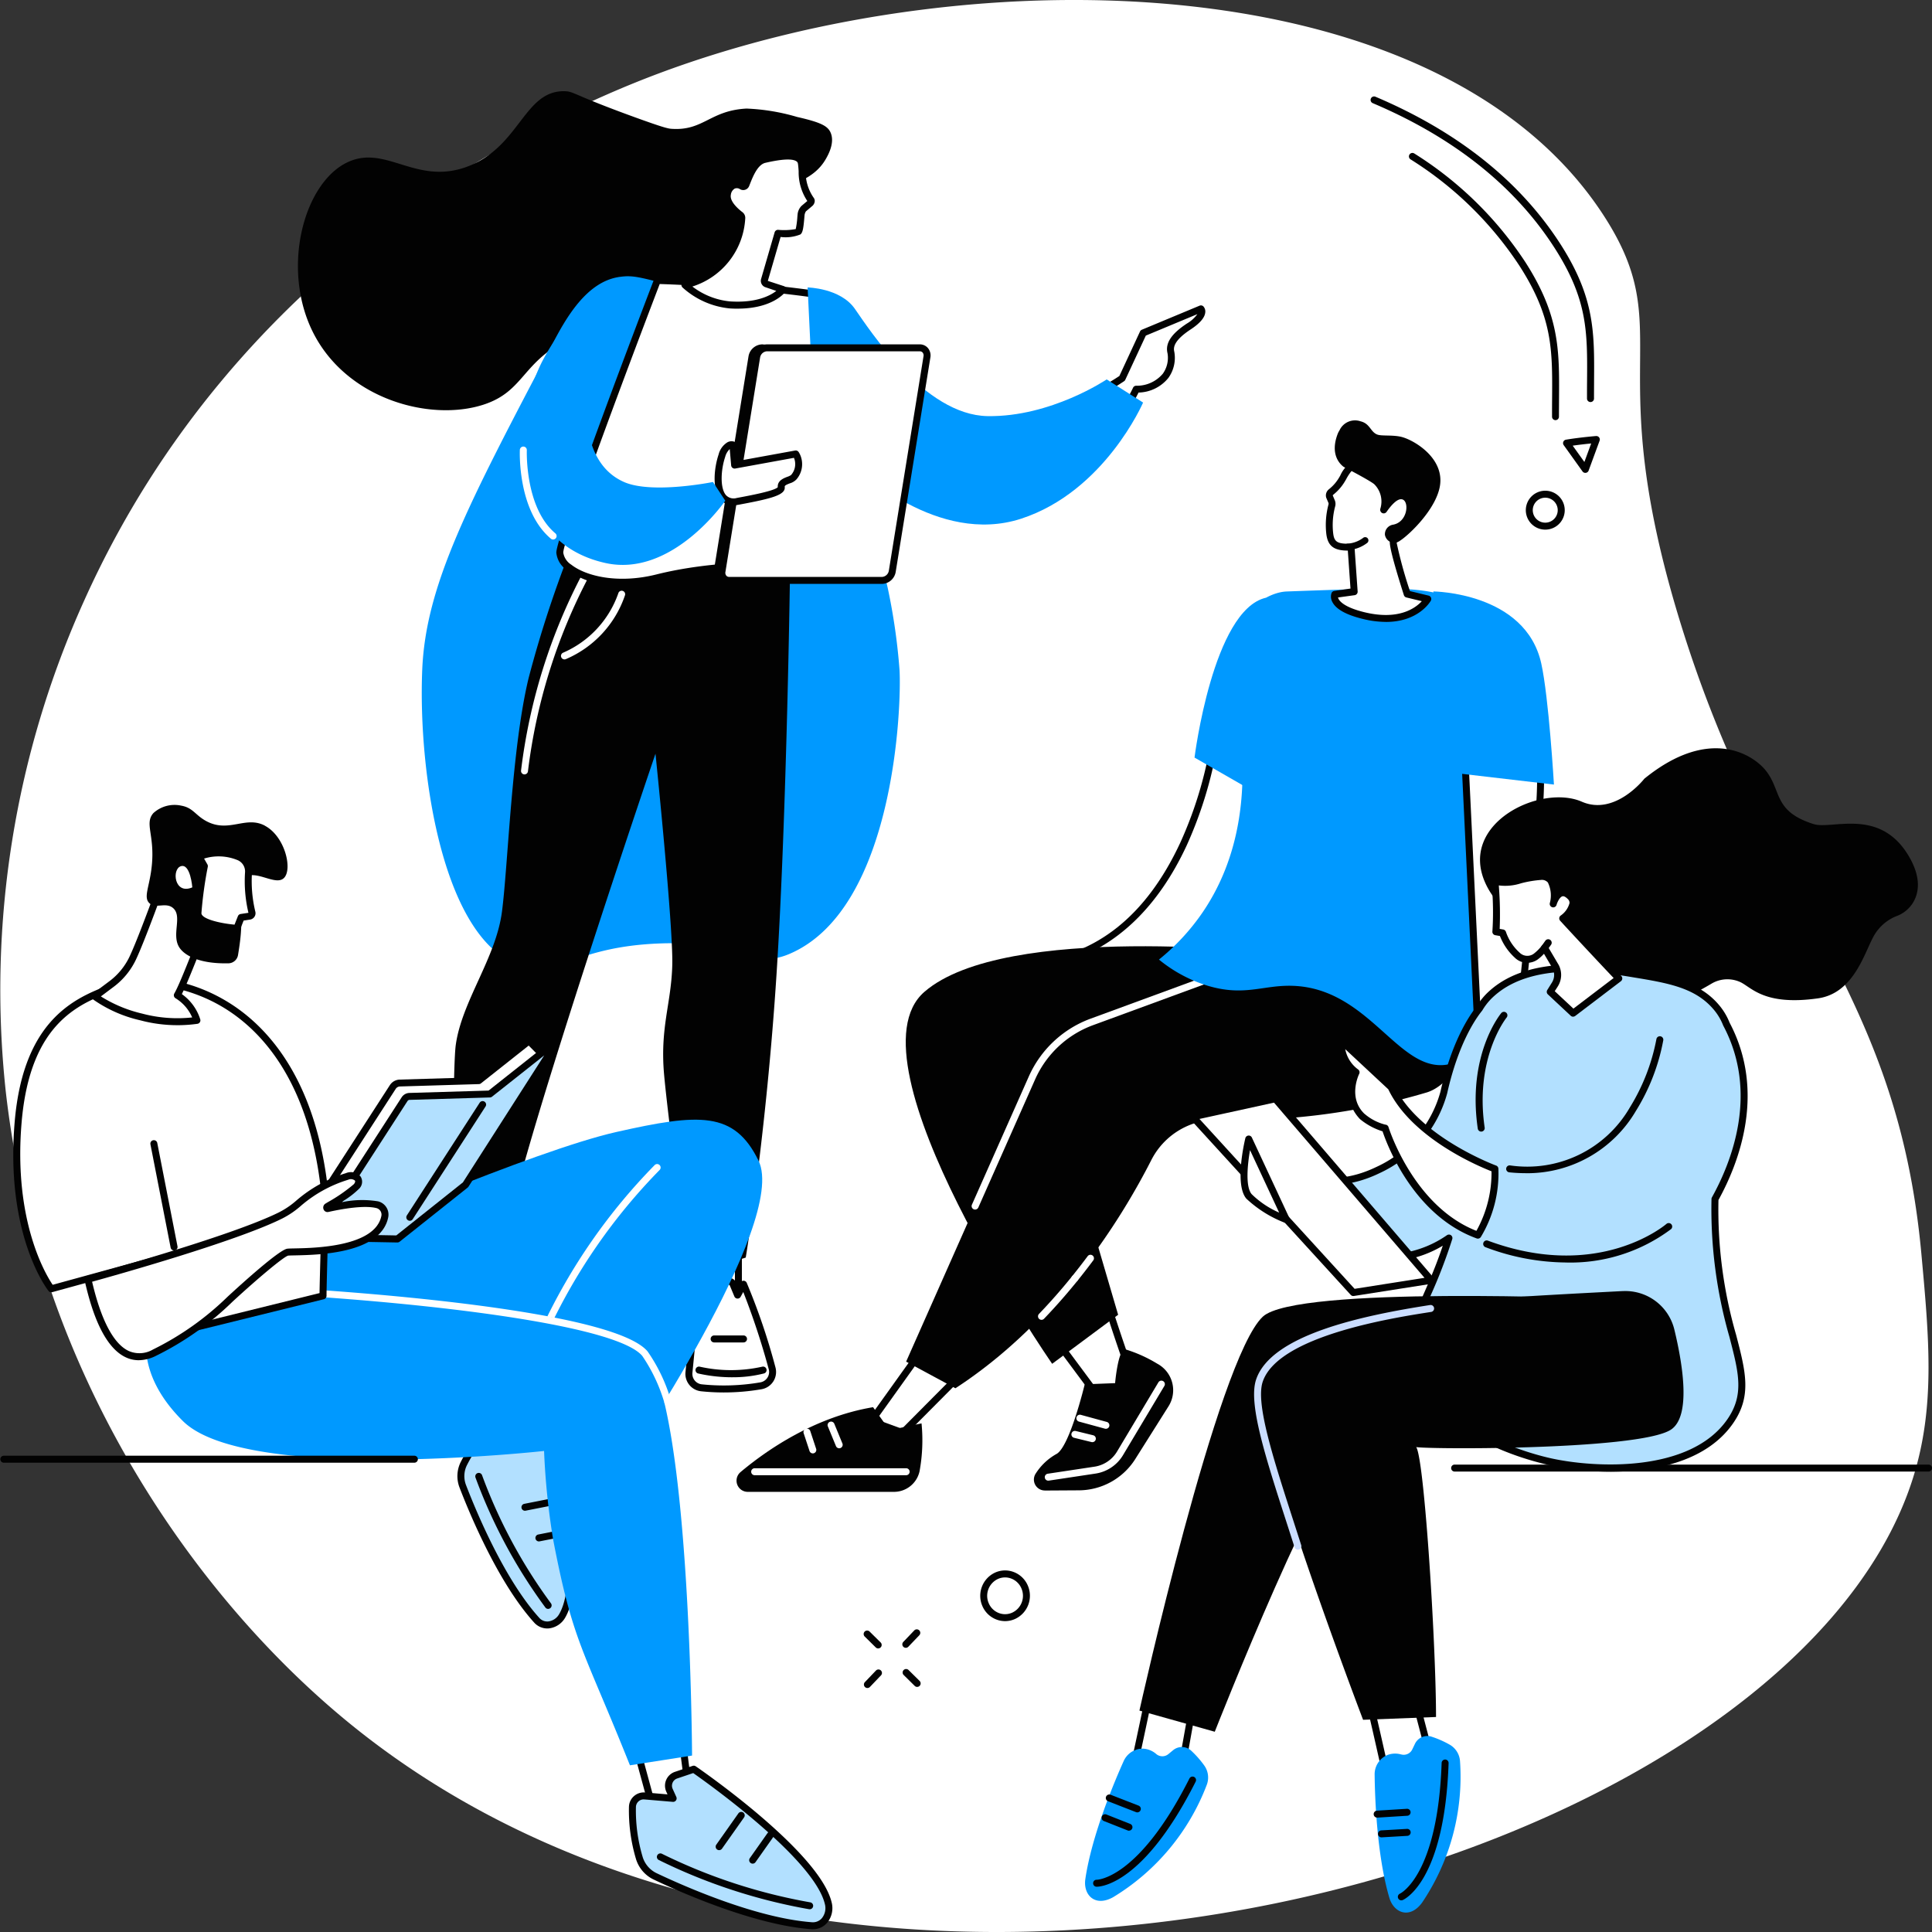 <svg id="그룹_126" data-name="그룹 126" xmlns="http://www.w3.org/2000/svg" xmlns:xlink="http://www.w3.org/1999/xlink" width="207" height="207" viewBox="0 0 207 207">
  <rect x="0" y="0" width="207" height="207" fill="#333333" stroke="none"/>
  <defs>
    <clipPath id="clip-path">
      <rect id="사각형_57" data-name="사각형 57" width="207" height="207" fill="none"/>
    </clipPath>
  </defs>
  <g id="그룹_125" data-name="그룹 125" clip-path="url(#clip-path)">
    <path id="패스_60" data-name="패스 60" d="M9.041,64.3a101.3,101.3,0,0,0-8.43,52.58c3.413,30.334,20.311,54.249,36.747,67.687,54.542,44.593,154.387,15.785,167.609-26.221,2.4-7.621,1.724-14.971.894-24.015-2.639-28.765-16.542-37.315-25.893-67.857-8.509-27.8-.12-30.923-8.077-43.28C154.632-3.612,104.808-4.963,70.526,7.888,57.357,12.825,25.4,27.966,9.041,64.3" transform="translate(0 0)" fill="#fff"/>
    <path id="패스_61" data-name="패스 61" d="M176.252,41.03a22.212,22.212,0,0,1,5.449.9c2.55.579,3.256.968,3.57,1.637.514,1.1-.254,2.445-.484,2.849-1.3,2.291-3.691,2.591-5.265,3.637-5.091,3.386-2.5,9.135-6.717,12.731-4.021,3.425-7.778-.6-15.008,2.668-5.692,2.571-5.162,5.878-9.8,7.335-5.669,1.78-14.552-.612-18.154-7.76-3.425-6.8-1.058-15.87,3.57-18.187,4.2-2.105,7.452,2.546,13.071.364,5.539-2.152,5.967-8.109,10.289-8.034,1.034.018.817.355,7.623,2.82,3.152,1.142,3.531,1.19,3.873,1.212,3.391.226,4.1-1.957,7.985-2.17" transform="translate(-96.296 -29.399)" fill="#020202"/>
    <path id="패스_62" data-name="패스 62" d="M228.446,135.607c2.422,14.857,2.7,15.076,3.03,16.632a65.587,65.587,0,0,1,1.227,8.59c.231,3.657-.455,25.621-11.787,30.457-4.092,1.747-5.278-1.464-13.992-1.115-8.93.357-10.74,3.54-14.636,2.425-8.432-2.413-11.186-20.538-10.722-31.738.378-9.122,4.91-17.735,13.972-34.961,1.38-2.624,3.59-6.63,7.149-7.141,1.632-.234,2.284.017,8.835,1.819,7.126,1.96,8.935-.125,11.994,1.806,3.16,2,3.718,5.791,4.929,13.227" transform="translate(-136.328 -89.083)" fill="#09f"/>
    <path id="패스_63" data-name="패스 63" d="M305.322,531.477v7.185l-3.451-.211-.679-6.974Z" transform="translate(-226.211 -398.928)" fill="#fff"/>
    <path id="패스_64" data-name="패스 64" d="M304.2,537.91h-.023l-3.451-.211a.374.374,0,0,1-.349-.337l-.679-6.974a.374.374,0,0,1,.371-.41h4.13a.374.374,0,0,1,.373.374v7.185a.374.374,0,0,1-.373.374m-3.11-.939,2.736.167v-6.413h-3.345Z" transform="translate(-225.084 -397.802)" fill="#020202"/>
    <path id="패스_65" data-name="패스 65" d="M297.815,561.464a23.41,23.41,0,0,0,6.384-.214,1.5,1.5,0,0,0,1.194-1.888,67.355,67.355,0,0,0-3.057-8.994l-.637,1.165-.51-1.23a.533.533,0,0,0-.407-.257l-1.323-.124a.691.691,0,0,0-.656.52l-.872,1.091-.5-1.3-.942,9.586a1.5,1.5,0,0,0,1.327,1.641" transform="translate(-222.672 -412.772)" fill="#fff"/>
    <path id="패스_66" data-name="패스 66" d="M299.087,560.84a22.906,22.906,0,0,1-2.438-.128,1.879,1.879,0,0,1-1.659-2.049l.942-9.586a.373.373,0,0,1,.72-.1l.268.691.417-.521a1.077,1.077,0,0,1,1.032-.722l1.323.124a.909.909,0,0,1,.693.437.411.411,0,0,1,.025.049l.211.51.263-.481a.367.367,0,0,1,.335-.194.374.374,0,0,1,.327.208,68.979,68.979,0,0,1,3.081,9.059,1.878,1.878,0,0,1-1.49,2.358,23.885,23.885,0,0,1-4.049.345m-2.56-10.182-.794,8.078a1.128,1.128,0,0,0,.995,1.232,22.983,22.983,0,0,0,6.281-.211,1.134,1.134,0,0,0,.766-.512,1.114,1.114,0,0,0,.132-.906,79.8,79.8,0,0,0-2.726-8.264l-.281.513a.378.378,0,0,1-.348.194.373.373,0,0,1-.325-.23l-.5-1.2a.16.16,0,0,0-.111-.061l-1.323-.124a.337.337,0,0,0-.253.213.375.375,0,0,1-.076.169l-.872,1.091a.373.373,0,0,1-.571.015" transform="translate(-221.546 -411.648)" fill="#020202"/>
    <path id="패스_67" data-name="패스 67" d="M303.294,588.239a16.5,16.5,0,0,1-3.678-.406.374.374,0,0,1,.181-.726,15.388,15.388,0,0,0,6.683,0,.374.374,0,0,1,.19.724,13.366,13.366,0,0,1-3.376.407" transform="translate(-224.815 -440.675)" fill="#020202"/>
    <path id="패스_68" data-name="패스 68" d="M309.375,574.465h-3.149a.374.374,0,0,1,0-.748h3.149a.374.374,0,0,1,0,.748" transform="translate(-229.712 -430.633)" fill="#020202"/>
    <path id="패스_69" data-name="패스 69" d="M202.986,516.235l-1.02,8.662-3.234-.113v-8.549Z" transform="translate(-149.258 -387.487)" fill="#fff"/>
    <path id="패스_70" data-name="패스 70" d="M200.839,524.144h-.013l-3.234-.112a.374.374,0,0,1-.36-.374v-8.55a.374.374,0,0,1,.373-.374h4.254a.374.374,0,0,1,.371.418l-1.02,8.662a.374.374,0,0,1-.371.33m-2.861-.848,2.53.088.93-7.9h-3.461Z" transform="translate(-148.131 -386.361)" fill="#020202"/>
    <path id="패스_71" data-name="패스 71" d="M187.278,542.3a44.116,44.116,0,0,1,.288,5.394c-.092,1.108-1.609,4.452-2.464,6.265a2.087,2.087,0,0,1-1.767,1.256c-.907.039-2.17.085-3.187.086a2.248,2.248,0,0,1-1.863-3.08,23.111,23.111,0,0,1,2.346-4.922,36.222,36.222,0,0,0,2.135-5.125H185.4l.517,2.193Z" transform="translate(-133.8 -406.956)" fill="#fff"/>
    <path id="패스_72" data-name="패스 72" d="M179.017,554.549a2.269,2.269,0,0,1-1.846-.986,2.872,2.872,0,0,1-.369-2.587,23.438,23.438,0,0,1,2.384-5,36.153,36.153,0,0,0,2.1-5.046.373.373,0,0,1,.354-.254h2.636a.374.374,0,0,1,.363.288l.318,1.349.883-1.342a.373.373,0,0,1,.683.165,43.519,43.519,0,0,1,.288,5.466c-.091,1.1-1.409,4.085-2.5,6.393a2.467,2.467,0,0,1-2.088,1.47c-.891.039-2.171.085-3.2.086Zm2.886-13.128a32.965,32.965,0,0,1-2.085,4.951,22.7,22.7,0,0,0-2.308,4.843,2.123,2.123,0,0,0,.268,1.911,1.512,1.512,0,0,0,1.239.675h0c1.019,0,2.287-.047,3.171-.085a1.725,1.725,0,0,0,1.445-1.042,29.723,29.723,0,0,0,2.429-6.136,33,33,0,0,0-.184-4.275l-.778,1.183a.373.373,0,0,1-.675-.12l-.449-1.9Z" transform="translate(-132.672 -405.83)" fill="#020202"/>
    <path id="패스_73" data-name="패스 73" d="M184.058,573.955h0l-3,0a.374.374,0,0,1,0-.748h0l3,0h0a2.407,2.407,0,0,0,2.148-1.381c1.427-2.883,1.5-2.945,1.592-3.017a.374.374,0,0,1,.516.538c-.052.079-.3.507-1.438,2.812a3.15,3.15,0,0,1-2.817,1.8m4.212-4.568h0" transform="translate(-135.701 -426.885)" fill="#020202"/>
    <path id="패스_74" data-name="패스 74" d="M189.509,574.9h-2.886a.374.374,0,0,1,0-.748h2.886a.374.374,0,0,1,0,.748" transform="translate(-139.883 -430.956)" fill="#020202"/>
    <path id="패스_75" data-name="패스 75" d="M231.161,231.523s-.344,26.437-1.453,43.647-3.3,30.37-3.3,30.37-3.764,1.355-6.234.645c0,0-2.046-15.1-2.51-20.2s.769-7.635.873-11.811-1.8-22.616-1.8-22.616-14.188,41.688-15.811,50.895c0,0-3.436.584-5.858-.742,0,0-.075-16.394.268-18.927.637-4.693,4.3-9.313,4.952-14.3s1.038-17.495,2.848-25a122.9,122.9,0,0,1,5.36-15.933Z" transform="translate(-146.507 -170.802)" fill="#020202"/>
    <path id="패스_76" data-name="패스 76" d="M241.83,261.138a.374.374,0,0,1-.142-.721,10.814,10.814,0,0,0,5.908-6.367.373.373,0,1,1,.717.209,11.41,11.41,0,0,1-6.341,6.851.373.373,0,0,1-.141.028" transform="translate(-181.347 -190.488)" fill="#fff"/>
    <path id="패스_77" data-name="패스 77" d="M224.617,267.29a.348.348,0,0,1-.049,0,.374.374,0,0,1-.322-.419,61.038,61.038,0,0,1,6.6-21.119.374.374,0,1,1,.643.381,60.266,60.266,0,0,0-6.505,20.834.374.374,0,0,1-.37.326" transform="translate(-168.418 -184.321)" fill="#fff"/>
    <path id="패스_78" data-name="패스 78" d="M479.211,132.7l-6.184,2.576-2.258,4.866a26.677,26.677,0,0,1-4.038,2.228c.244.522.486,1.044.714,1.571.372.857.729,1.719,1.084,2.583a17.875,17.875,0,0,0,3.742-5.216c3.815-.223,3.909-3.17,3.721-3.934s.159-1.631,1.912-2.785c1.918-1.263,1.306-1.888,1.306-1.888" transform="translate(-350.54 -99.602)" fill="#fff"/>
    <path id="패스_79" data-name="패스 79" d="M467.4,145.767a.4.4,0,0,1-.073-.007.376.376,0,0,1-.272-.224c-.321-.782-.7-1.691-1.081-2.576-.232-.535-.478-1.066-.71-1.561a.375.375,0,0,1,.187-.5,26.4,26.4,0,0,0,3.895-2.139l2.213-4.77a.374.374,0,0,1,.2-.188l6.183-2.576a.373.373,0,0,1,.41.084.809.809,0,0,1,.194.653c-.059.558-.585,1.166-1.562,1.809-1.807,1.189-1.867,1.929-1.755,2.383a3.681,3.681,0,0,1-.63,2.808,4.218,4.218,0,0,1-3.2,1.573,18.839,18.839,0,0,1-3.729,5.124.372.372,0,0,1-.264.109m-1.3-4.342c.185.4.376.816.558,1.236.3.7.6,1.411.871,2.065a17.3,17.3,0,0,0,3.268-4.692.374.374,0,0,1,.324-.231A3.627,3.627,0,0,0,474,138.517a2.926,2.926,0,0,0,.506-2.184c-.265-1.071.393-2.084,2.069-3.188a3.694,3.694,0,0,0,1.128-1.011l-5.523,2.3-2.2,4.734a.374.374,0,0,1-.131.154,27.294,27.294,0,0,1-3.747,2.1m3.54-2.413h0Z" transform="translate(-349.413 -98.476)" fill="#020202"/>
    <path id="패스_80" data-name="패스 80" d="M268.194,121.945s-8.467-1.214-16.8-1.456c0,0-10.454,27.318-10.453,29.161s4.464,4.2,10.453,2.7,13.6-1.654,17.877-.652c6.411,1.5-1.075-29.75-1.075-29.75" transform="translate(-180.958 -90.439)" fill="#fff"/>
    <path id="패스_81" data-name="패스 81" d="M246.5,152.079a9.834,9.834,0,0,1-5.919-1.676,2.539,2.539,0,0,1-1.144-1.88c0-1.859,9.4-26.492,10.478-29.3a.368.368,0,0,1,.359-.24c8.26.241,16.759,1.448,16.844,1.46a.373.373,0,0,1,.31.283c.253,1.058,6.164,25.95,2.423,29.72a1.823,1.823,0,0,1-1.8.481c-4.458-1.043-12.068-.764-17.7.651a15.836,15.836,0,0,1-3.854.5m4.017-32.335c-4.191,10.958-10.334,27.487-10.333,28.779a1.872,1.872,0,0,0,.857,1.29c1.609,1.257,5.057,2.068,9.132,1.045,5.732-1.44,13.493-1.721,18.053-.654a1.072,1.072,0,0,0,1.1-.28c2.83-2.852-.835-21.492-2.561-28.77-1.447-.2-8.905-1.178-16.244-1.41" transform="translate(-179.831 -89.312)" fill="#020202"/>
    <path id="패스_82" data-name="패스 82" d="M379.642,133.335l3.9,2.48s-4.117,9.534-13.073,12.446-17.422-5.341-17.422-5.341l.771,17.7s-4.327,2.569-4.327,2.342-1.892-39.48-1.892-39.48,3.493.056,5.051,2.277,7.452,11.4,14.229,11.509,12.759-3.931,12.759-3.931" transform="translate(-261.068 -92.684)" fill="#09f"/>
    <path id="패스_83" data-name="패스 83" d="M328.848,151.016l-15.391-1.589a1.165,1.165,0,0,0-1.092.97l-3.716,22.981a.791.791,0,0,0,.778.97l16.32-.8c.517,0,1.058.368,1.145-.168l3.716-22.981c.087-.536-1.245.62-1.761.62" transform="translate(-231.802 -112.16)" fill="#020202"/>
    <path id="패스_84" data-name="패스 84" d="M308.318,173.595a1.151,1.151,0,0,1-.9-.4,1.239,1.239,0,0,1-.26-1l3.716-22.981a1.532,1.532,0,0,1,1.461-1.284l.038,0,15.363,1.587a3.6,3.6,0,0,0,.767-.378c.524-.3.87-.506,1.166-.3a.475.475,0,0,1,.186.495l-3.716,22.981a.7.7,0,0,1-.286.492,1.032,1.032,0,0,1-.833.05,1.976,1.976,0,0,0-.395-.06l-16.3.8Zm4-24.92a.794.794,0,0,0-.706.655l-3.716,22.981a.487.487,0,0,0,.092.4.4.4,0,0,0,.318.136l16.3-.8h0a2.587,2.587,0,0,1,.568.076c.068.015.161.035.227.043l3.634-22.473-.162.093a2.644,2.644,0,0,1-1.153.48l-.038,0Z" transform="translate(-230.676 -111.034)" fill="#020202"/>
    <path id="패스_85" data-name="패스 85" d="M331.878,149.426H315.5a1.165,1.165,0,0,0-1.092.97L310.7,173.377a.791.791,0,0,0,.778.97h16.373a1.165,1.165,0,0,0,1.092-.97l3.716-22.981a.791.791,0,0,0-.779-.97" transform="translate(-233.339 -112.159)" fill="#fff"/>
    <path id="패스_86" data-name="패스 86" d="M326.723,173.594H310.35a1.141,1.141,0,0,1-.887-.4,1.239,1.239,0,0,1-.261-1l3.716-22.981a1.533,1.533,0,0,1,1.461-1.284h16.373a1.141,1.141,0,0,1,.886.4,1.238,1.238,0,0,1,.26,1l-3.716,22.981a1.532,1.532,0,0,1-1.46,1.284m-12.344-24.92a.79.79,0,0,0-.723.655l-3.716,22.981a.484.484,0,0,0,.092.4.4.4,0,0,0,.318.136h16.373a.79.79,0,0,0,.723-.655l3.716-22.981a.486.486,0,0,0-.092-.4.4.4,0,0,0-.318-.136Z" transform="translate(-232.214 -111.034)" fill="#020202"/>
    <path id="패스_87" data-name="패스 87" d="M310.655,191.089l.176,2.163,6.557-1.194a1.925,1.925,0,0,1,.242.568,2.13,2.13,0,0,1-.465,1.929c-.286.357-1.419.367-1.331,1.076.077.619-2.486,1.1-4.7,1.513-2.482.462-2.27-3.082-1.656-4.9.478-1.414,1.179-1.159,1.179-1.159" transform="translate(-232.132 -143.419)" fill="#fff"/>
    <path id="패스_88" data-name="패스 88" d="M309.578,196.434a1.736,1.736,0,0,1-1.367-.6c-.981-1.135-.672-3.511-.225-4.832a2.134,2.134,0,0,1,.961-1.327.929.929,0,0,1,.7-.064.374.374,0,0,1,.245.321l.143,1.752,6.152-1.12a.373.373,0,0,1,.373.154,2.282,2.282,0,0,1,.3.688,2.491,2.491,0,0,1-.535,2.257,1.619,1.619,0,0,1-.709.418c-.442.171-.558.252-.543.377.11.882-1.441,1.264-5.006,1.927a2.654,2.654,0,0,1-.485.047m-.4-6.024a1.762,1.762,0,0,0-.487.834c-.468,1.385-.57,3.347.082,4.1a1.131,1.131,0,0,0,1.152.306c1.419-.264,4.034-.75,4.4-1.157-.05-.7.617-.954,1.02-1.11a1.6,1.6,0,0,0,.4-.189,1.761,1.761,0,0,0,.395-1.6,1.8,1.8,0,0,0-.083-.245l-6.288,1.145a.373.373,0,0,1-.439-.337Zm.231-.088h0Z" transform="translate(-230.996 -142.293)" fill="#020202"/>
    <path id="패스_89" data-name="패스 89" d="M246.681,142.947l-1.315-2s-6.522,1.325-9.532,0c-5.258-2.314-4.263-10.4-3.369-14.425a31.317,31.317,0,0,1,2.871-7.541,23.691,23.691,0,0,0-8.106,8.746c-3.276,6.011-4.342,19.465,6.614,21.9,7.167,1.59,12.837-6.672,12.837-6.672" transform="translate(-168.977 -89.305)" fill="#09f"/>
    <path id="패스_90" data-name="패스 90" d="M227.281,201.8a.371.371,0,0,1-.24-.088c-3.564-3-3.336-9.251-3.325-9.515a.373.373,0,1,1,.746.032c0,.061-.222,6.147,3.059,8.91a.374.374,0,0,1-.24.66" transform="translate(-168.017 -143.994)" fill="#fff"/>
    <path id="패스_91" data-name="패스 91" d="M300.877,70.311a.305.305,0,0,0,.442-.148c.34-.837.885-2.457,2-2.715,1.429-.33,3.742-.757,3.94.375.175.992-.031,2.7,1.012,3.944.1.119.014.309-.11.4l-.656.554a1.166,1.166,0,0,0-.274.633,5.775,5.775,0,0,1-.306,1.831,6.066,6.066,0,0,1-2.169.176l-1.449,4.991a.348.348,0,0,0,.246.435l1.724.587s-1.385,1.944-5.71,1.651a8.494,8.494,0,0,1-4.789-2.139s5.376-.765,6.1-7.131a.4.4,0,0,0-.156-.363c-.429-.323-1.583-1.274-1.381-2.238.215-1.024.978-1.179,1.534-.848" transform="translate(-221.394 -50.356)" fill="#fff"/>
    <path id="패스_92" data-name="패스 92" d="M299.31,82.3c-.284,0-.582-.01-.894-.031a8.8,8.8,0,0,1-5.022-2.243.374.374,0,0,1,.207-.64c.207-.03,5.1-.814,5.783-6.8-.677-.523-1.763-1.532-1.532-2.635a1.587,1.587,0,0,1,.852-1.2,1.331,1.331,0,0,1,1.171.067l.064-.161c.383-.967.961-2.428,2.169-2.707,2.052-.474,3.256-.494,3.905-.063a1.094,1.094,0,0,1,.487.737,8.916,8.916,0,0,1,.09.9,4.8,4.8,0,0,0,.839,2.865.569.569,0,0,1,.128.434.761.761,0,0,1-.3.508l-.641.542a.977.977,0,0,0-.143.383c-.008.082-.016.178-.025.282-.1,1.186-.178,1.613-.42,1.806a4.227,4.227,0,0,1-2.125.272l-1.367,4.707,1.732.564a.374.374,0,0,1,.184.571c-.057.08-1.356,1.838-5.145,1.838m-4.848-2.363a7.876,7.876,0,0,0,4,1.585c2.832.192,4.336-.617,4.984-1.121l-1.133-.386a.713.713,0,0,1-.429-.336.729.729,0,0,1-.066-.562l1.449-4.992a.374.374,0,0,1,.381-.269,6.828,6.828,0,0,0,1.88-.081,8.768,8.768,0,0,0,.174-1.3c.009-.108.018-.206.026-.29a1.5,1.5,0,0,1,.42-.895l.62-.524a5.539,5.539,0,0,1-.927-3.19c-.021-.306-.04-.594-.08-.823a.347.347,0,0,0-.164-.243c-.446-.3-1.564-.239-3.325.168-.827.191-1.338,1.482-1.643,2.254l-.095.238a.679.679,0,0,1-.979.328.607.607,0,0,0-.556-.063.867.867,0,0,0-.422.665c-.156.744.91,1.614,1.24,1.862a.775.775,0,0,1,.3.7,8.117,8.117,0,0,1-5.663,7.268m5.48-11.081h0" transform="translate(-220.268 -49.227)" fill="#020202"/>
    <path id="패스_93" data-name="패스 93" d="M463.5,314.594s-2.565,23.329-19.786,24.856l19.786.282s7.326-14.872,7.624-20.663-7.624-4.475-7.624-4.475" transform="translate(-333.251 -236.039)" fill="#fff"/>
    <path id="패스_94" data-name="패스 94" d="M462.371,338.97h-.005l-19.786-.281a.374.374,0,0,1-.027-.747c6.994-.62,12.39-4.916,16.037-12.768A42.668,42.668,0,0,0,462,313.418a.373.373,0,0,1,.31-.328c.182-.03,4.482-.717,6.739,1.3a4.237,4.237,0,0,1,1.318,3.561c-.3,5.8-7.361,20.2-7.662,20.809a.373.373,0,0,1-.335.208m-16.111-.977,15.88.226c.89-1.834,7.211-15.029,7.482-20.3a3.526,3.526,0,0,0-1.07-2.964c-1.693-1.514-4.9-1.27-5.847-1.158a43.858,43.858,0,0,1-3.43,11.681c-3.064,6.606-7.518,10.872-13.015,12.521" transform="translate(-332.124 -234.903)" fill="#020202"/>
    <path id="패스_95" data-name="패스 95" d="M463.045,568.85c-.481-.488-3.262-9.154-3.262-9.154l-5.5,3.928,6.025,8.111Z" transform="translate(-341.194 -420.109)" fill="#fff"/>
    <path id="패스_96" data-name="패스 96" d="M459.186,570.984h-.022a.374.374,0,0,1-.277-.15l-6.024-8.112a.374.374,0,0,1,.083-.528l5.5-3.928a.374.374,0,0,1,.572.19c1.3,4.063,2.862,8.6,3.182,9.016a.362.362,0,0,1,0,.51l-2.733,2.885a.373.373,0,0,1-.271.116m-5.5-8.4,5.532,7.449,2.237-2.362c-.651-1.312-2.185-5.967-3-8.5Z" transform="translate(-340.067 -418.984)" fill="#020202"/>
    <path id="패스_97" data-name="패스 97" d="M446.135,594.771l3.655-.022a7.188,7.188,0,0,0,5.985-3.276l3.613-5.732a3.222,3.222,0,0,0-1.211-4.561,14.838,14.838,0,0,0-3.459-1.55c-.752.072-1.056,3.635-1.056,3.635l-3.256.126s-1.608,6.7-3.024,7.462a6.219,6.219,0,0,0-2.235,2.113,1.169,1.169,0,0,0,.987,1.8" transform="translate(-334.187 -435.071)" fill="#020202"/>
    <path id="패스_98" data-name="패스 98" d="M450.037,603.9a.374.374,0,0,1-.055-.744l5-.754a3.41,3.41,0,0,0,2.426-1.629l4.417-7.392a.374.374,0,1,1,.641.384l-4.417,7.392a4.153,4.153,0,0,1-2.955,1.984l-5,.754a.349.349,0,0,1-.056,0" transform="translate(-337.721 -445.257)" fill="#fff"/>
    <path id="패스_99" data-name="패스 99" d="M466.419,609.279a.375.375,0,0,1-.1-.013l-2.785-.76a.374.374,0,0,1,.2-.722l2.785.76a.374.374,0,0,1-.1.735" transform="translate(-347.933 -456.194)" fill="#fff"/>
    <path id="패스_100" data-name="패스 100" d="M463.361,615.934a.377.377,0,0,1-.089-.011l-1.867-.458a.374.374,0,0,1,.177-.727l1.867.457a.374.374,0,0,1-.088.738" transform="translate(-346.326 -461.417)" fill="#fff"/>
    <path id="패스_101" data-name="패스 101" d="M384.7,580.627l-6.38,6.422-3.382-1.244,5.881-8.216Z" transform="translate(-281.594 -433.539)" fill="#fff"/>
    <path id="패스_102" data-name="패스 102" d="M377.188,586.3a.376.376,0,0,1-.128-.023l-3.382-1.244a.374.374,0,0,1-.175-.569l5.881-8.216a.373.373,0,0,1,.533-.077l3.881,3.039a.374.374,0,0,1,.035.559l-6.38,6.422a.373.373,0,0,1-.265.11m-2.792-1.8,2.7.992,5.914-5.953L379.764,577Z" transform="translate(-280.468 -432.414)" fill="#020202"/>
    <path id="패스_103" data-name="패스 103" d="M336.811,606.274a18.421,18.421,0,0,1-.215,5.146,2.806,2.806,0,0,1-2.75,2.191H318.188a1.2,1.2,0,0,1-.769-2.12c2.784-2.337,7.906-5.9,14.2-6.952L333.379,607Z" transform="translate(-238.075 -453.769)" fill="#020202"/>
    <path id="패스_104" data-name="패스 104" d="M339.9,631.515H323.672a.374.374,0,0,1,0-.748H339.9a.374.374,0,0,1,0,.748" transform="translate(-242.814 -473.455)" fill="#fff"/>
    <path id="패스_105" data-name="패스 105" d="M357.452,613.653a.373.373,0,0,1-.345-.232l-.859-2.087a.374.374,0,1,1,.69-.285l.859,2.088a.374.374,0,0,1-.345.517" transform="translate(-267.539 -458.481)" fill="#fff"/>
    <path id="패스_106" data-name="패스 106" d="M346.824,616.468a.373.373,0,0,1-.354-.257l-.622-1.883a.374.374,0,1,1,.709-.235l.621,1.883a.375.375,0,0,1-.237.473.382.382,0,0,1-.117.019" transform="translate(-259.735 -460.747)" fill="#fff"/>
    <path id="패스_107" data-name="패스 107" d="M429.649,407.278s-29.158-3.4-37.829,4.119,13.687,39.853,13.687,39.853l7.07-5.253-6.707-22.853,26.954-7.668Z" transform="translate(-292.777 -305.128)" fill="#020202"/>
    <path id="패스_108" data-name="패스 108" d="M445.817,416.017a71.243,71.243,0,0,1-22.406,2.943,7.9,7.9,0,0,0-7.155,4.311c-3.137,6.164-9.928,17.262-20.99,24.456l-5.283-2.852,13.484-30.407a11.21,11.21,0,0,1,6.381-5.98l26.723-9.817s8.286-2.32,12.349,5.09c.725,1.323,2.073-1.042,2.394.026,1.1,3.661-1.858,11.074-5.5,12.23" transform="translate(-292.898 -298.985)" fill="#020202"/>
    <path id="패스_109" data-name="패스 109" d="M418.544,443.887a.374.374,0,0,1-.341-.526L424.3,429.62a11.646,11.646,0,0,1,6.593-6.179l12.8-4.7a.374.374,0,0,1,.257.7l-12.8,4.7a10.9,10.9,0,0,0-6.168,5.781l-6.093,13.741a.373.373,0,0,1-.342.222" transform="translate(-314.068 -314.29)" fill="#fff"/>
    <path id="패스_110" data-name="패스 110" d="M447.121,552.527a.374.374,0,0,1-.269-.633c1.214-1.265,2.409-2.624,3.551-4.038a.374.374,0,1,1,.581.471c-1.156,1.431-2.365,2.806-3.594,4.086a.372.372,0,0,1-.269.115" transform="translate(-335.531 -411.117)" fill="#fff"/>
    <path id="패스_111" data-name="패스 111" d="M461.471,541.969a.374.374,0,0,1-.29-.609c.562-.7,1.121-1.418,1.663-2.146a.374.374,0,1,1,.6.447c-.548.736-1.113,1.466-1.681,2.17a.372.372,0,0,1-.29.139" transform="translate(-346.309 -404.622)" fill="#fff"/>
    <path id="패스_112" data-name="패스 112" d="M529.367,253.578c-3.341-.787-4.734-.8-16.878-.357-2.968.108-6.5,3.839-6.848,6.794.944,2.834,5.3,16.828-2.3,27.761a23.637,23.637,0,0,1-4.557,4.884,15.272,15.272,0,0,0,5.248,2.811c3.918,1.165,5.888-.094,9.046,0,8.352.25,11.415,9.568,16.809,8.4,1.44-.312,3.349-1.438,5.14-5.214a58.217,58.217,0,0,0,2.42-10.962,60.217,60.217,0,0,0-2.859-26.525c-.591-1.858-1.278-6.663-5.217-7.59" transform="translate(-374.61 -189.849)" fill="#09f"/>
    <path id="패스_113" data-name="패스 113" d="M514.1,273.933s1.964-15.775,7.624-17.121l-1.3,20.751Z" transform="translate(-386.115 -192.764)" fill="#09f"/>
    <path id="패스_114" data-name="패스 114" d="M637.948,312.386c.041,1.874.031,3.587-.046,4.978-.5,8.966-1.705,18.4-2.445,26.21-.157,1.653,2.463-.561,5.839-.544a4.273,4.273,0,0,1,2.664.967c1.374,1.115,3.766,3.089,3.487,3.089H635a3.686,3.686,0,0,1-3.678-3.513L629.653,308.8Z" transform="translate(-472.902 -231.789)" fill="#fff"/>
    <path id="패스_115" data-name="패스 115" d="M646.32,346.334H633.873a4.055,4.055,0,0,1-4.052-3.869L628.154,307.7a.373.373,0,0,1,.521-.362l8.294,3.582a.374.374,0,0,1,.226.335c.044,1.981.028,3.666-.046,5.008-.344,6.208-1.014,12.506-1.663,18.6-.286,2.685-.556,5.221-.784,7.629a.6.6,0,0,0,.005.2,4.6,4.6,0,0,0,1.383-.342,12.724,12.724,0,0,1,4.04-.812h.041a4.657,4.657,0,0,1,2.9,1.05c3.776,3.065,3.735,3.182,3.625,3.493a.412.412,0,0,1-.373.26m-17.392-38.075,1.64,34.17a3.308,3.308,0,0,0,3.305,3.156h11.613c-.456-.411-1.306-1.139-2.888-2.424a3.912,3.912,0,0,0-2.431-.883,11.942,11.942,0,0,0-3.843.774c-1.005.333-1.67.552-2.091.215a.914.914,0,0,1-.275-.854c.229-2.412.5-4.95.785-7.637.648-6.082,1.317-12.37,1.66-18.559.07-1.268.087-2.852.05-4.71Zm5.784,34.438h0Z" transform="translate(-471.776 -230.663)" fill="#020202"/>
    <path id="패스_116" data-name="패스 116" d="M629.642,308.58c2.585,1.1,5.621,2.388,8.3,3.538,0,.034,0,.066,0,.1l-8.295-3.582Z" transform="translate(-472.894 -231.621)" fill="#fff"/>
    <path id="패스_117" data-name="패스 117" d="M636.813,311.465a.371.371,0,0,1-.148-.031l-8.295-3.582a.374.374,0,0,1-.225-.326l0-.056a.374.374,0,0,1,.519-.362c3.211,1.362,6,2.552,8.3,3.539a.374.374,0,0,1,.226.336l0,.1a.374.374,0,0,1-.373.382" transform="translate(-471.768 -230.495)" fill="#020202"/>
    <path id="패스_118" data-name="패스 118" d="M629.826,274.79s-.553-9.371-1.362-12.992c-1.7-7.617-11.554-7.7-11.554-7.7l1.721,19.386Z" transform="translate(-463.332 -190.729)" fill="#09f"/>
    <path id="패스_119" data-name="패스 119" d="M574.775,210.941l-.334-4.74c-.226-.016-.382-.025-.428-.026-1.32-.015-1.749-.444-1.863-1.53a8.117,8.117,0,0,1,.235-2.95.628.628,0,0,0-.027-.406l-.225-.53a.462.462,0,0,1,.152-.475l.12-.1a4.833,4.833,0,0,0,1.076-1.271c.264-.444.713-1.276,1.021-1.424.867-.415,4.386-2.259,6.353.963,1.534,2.512-.972,5.971-1.883,7.1-.22.274,1.487,5.644,1.487,5.644l2.207.534s-1.7,3.029-6.875,1.776c-3.683-.892-3.1-2.265-3.1-2.265Z" transform="translate(-429.681 -147.561)" fill="#fff"/>
    <path id="패스_120" data-name="패스 120" d="M577.046,213.069a10.491,10.491,0,0,1-2.471-.318c-1.781-.431-2.881-1.044-3.27-1.821a1.172,1.172,0,0,1-.084-.955.374.374,0,0,1,.289-.223l1.741-.257-.287-4.068-.084,0c-1.465-.017-2.09-.54-2.229-1.865a8.489,8.489,0,0,1,.245-3.084.255.255,0,0,0-.009-.164l-.226-.53a.4.4,0,0,1-.017-.049.836.836,0,0,1,.276-.862l.12-.1a4.459,4.459,0,0,0,.992-1.173l.117-.2a3.587,3.587,0,0,1,1.063-1.37l.092-.044c3.094-1.5,5.361-1.11,6.74,1.15,1.584,2.6-.709,6.019-1.847,7.454a46.32,46.32,0,0,0,1.424,5.176l2,.485a.374.374,0,0,1,.237.547c-.062.111-1.327,2.274-4.817,2.274m-5.128-2.62a.707.707,0,0,0,.073.18c.175.314.767.912,2.76,1.4,3.684.893,5.478-.454,6.145-1.183l-1.652-.4a.374.374,0,0,1-.268-.25c-1.768-5.562-1.559-5.821-1.422-5.992,1.013-1.261,3.222-4.435,1.855-6.674-1.726-2.828-4.776-1.352-5.778-.867l-.1.046a4.96,4.96,0,0,0-.74,1.071l-.121.206a5.19,5.19,0,0,1-1.159,1.369l-.12.1a.09.09,0,0,0-.031.073l.211.5a1.008,1.008,0,0,1,.045.648,7.754,7.754,0,0,0-.224,2.817c.091.87.331,1.181,1.5,1.195.049,0,.213.01.45.027a.374.374,0,0,1,.346.347l.334,4.74a.374.374,0,0,1-.318.4Z" transform="translate(-428.555 -146.436)" fill="#020202"/>
    <path id="패스_121" data-name="패스 121" d="M581.534,182.4c-.954-.206-2.05-.059-2.512-.23-.747-.275-.767-1.171-1.8-1.422a1.825,1.825,0,0,0-2.26.975,2.108,2.108,0,0,0-.212.421c-.786,2.112.206,3.141.648,3.476,0,0,2.813,1.456,3.294,1.872a2.606,2.606,0,0,1,.643,2.634.4.4,0,0,0,.176.435.375.375,0,0,0,.5-.115c.366-.531,1.164-1.558,1.733-1.315.714.305.492,2.45-1.084,2.7a1.031,1.031,0,0,0-.829,1.079,1.048,1.048,0,0,0,.806.839,1.077,1.077,0,0,0,.81-.209c1.028-.657,3.928-3.446,4.289-5.946.434-3.011-2.937-4.919-4.206-5.193" transform="translate(-431.446 -135.607)" fill="#020202"/>
    <path id="패스_122" data-name="패스 122" d="M579.012,232.147a.348.348,0,0,1-.013-.695,3.094,3.094,0,0,0,1.654-.612.347.347,0,0,1,.449.53,3.759,3.759,0,0,1-2.077.777h-.013" transform="translate(-434.608 -173.207)" fill="#020202"/>
    <path id="패스_123" data-name="패스 123" d="M273.784,748.352l1.765,6.488,4.052-.358-.875-6.8Z" transform="translate(-205.626 -561.214)" fill="#fff"/>
    <path id="패스_124" data-name="패스 124" d="M274.423,754.088a.373.373,0,0,1-.36-.276l-1.765-6.488a.374.374,0,0,1,.31-.469l4.942-.667a.373.373,0,0,1,.42.323l.875,6.8a.374.374,0,0,1-.338.421l-4.052.358-.033,0m-1.293-6.548,1.571,5.774,3.354-.3-.777-6.037Z" transform="translate(-204.5 -560.088)" fill="#020202"/>
    <path id="패스_125" data-name="패스 125" d="M274.6,771.542c2.976,1.413,10.713,4.832,16.758,5.288a1.827,1.827,0,0,0,1.792-2.405c-1.275-5.354-14.412-14.367-14.412-14.367l-1.9.641a1.19,1.19,0,0,0-.7,1.619l.392.867-3.044-.259a1.214,1.214,0,0,0-1.318,1.171,17.769,17.769,0,0,0,.723,5.425,3.219,3.219,0,0,0,1.709,2.02" transform="translate(-204.408 -570.501)" fill="#b2e0ff"/>
    <path id="패스_126" data-name="패스 126" d="M290.376,776.084c-.056,0-.113,0-.171-.006-6.091-.46-13.84-3.876-16.89-5.324a3.6,3.6,0,0,1-1.908-2.254,18.129,18.129,0,0,1-.737-5.541,1.57,1.57,0,0,1,.529-1.134,1.6,1.6,0,0,1,1.193-.4l2.409.205-.129-.285a1.564,1.564,0,0,1,.923-2.128l1.9-.641a.374.374,0,0,1,.33.046c.541.371,13.271,9.157,14.564,14.588a2.46,2.46,0,0,1-.473,2.163,1.981,1.981,0,0,1-1.54.709m-18.12-13.915a.84.84,0,0,0-.839.813,17.36,17.36,0,0,0,.708,5.31,2.848,2.848,0,0,0,1.51,1.786c3.011,1.43,10.66,4.8,16.626,5.253a1.264,1.264,0,0,0,1.086-.442,1.709,1.709,0,0,0,.315-1.5c-1.154-4.849-12.643-13.015-14.107-14.039l-1.72.581a.816.816,0,0,0-.482,1.11l.392.866a.374.374,0,0,1-.372.527l-3.044-.259c-.025,0-.049,0-.074,0" transform="translate(-203.282 -569.376)" fill="#020202"/>
    <path id="패스_127" data-name="패스 127" d="M299.1,802.2a.358.358,0,0,1-.057,0,59.865,59.865,0,0,1-16.11-5.274.374.374,0,0,1,.343-.665,59.055,59.055,0,0,0,15.879,5.2.374.374,0,0,1-.056.744" transform="translate(-212.35 -597.64)" fill="#020202"/>
    <path id="패스_128" data-name="패스 128" d="M322.792,790.383a.374.374,0,0,1-.3-.59l1.877-2.657a.374.374,0,1,1,.61.432l-1.877,2.657a.372.372,0,0,1-.305.158" transform="translate(-242.154 -590.707)" fill="#020202"/>
    <path id="패스_129" data-name="패스 129" d="M308.362,782.535a.374.374,0,0,1-.3-.59l2.358-3.34a.374.374,0,1,1,.61.432l-2.358,3.339a.373.373,0,0,1-.305.158" transform="translate(-231.316 -584.304)" fill="#020202"/>
    <path id="패스_130" data-name="패스 130" d="M198.552,617.655c1.1,2.868,4.131,10.153,7.917,14.351a1.7,1.7,0,0,0,2.751-.47c2.572-4.432-.514-18.967-.514-18.967l-1.692-.789a1.106,1.106,0,0,0-1.512.64l-.291.837-1.888-2.133a1.129,1.129,0,0,0-1.64-.058,16.526,16.526,0,0,0-2.991,4.126,3.006,3.006,0,0,0-.142,2.463" transform="translate(-148.974 -458.424)" fill="#b2e0ff"/>
    <path id="패스_131" data-name="패스 131" d="M206.483,631.776a1.882,1.882,0,0,1-1.418-.646c-3.817-4.231-6.858-11.527-7.988-14.467a3.384,3.384,0,0,1,.159-2.77,16.879,16.879,0,0,1,3.06-4.22,1.48,1.48,0,0,1,1.1-.432,1.515,1.515,0,0,1,1.078.508l1.465,1.656.081-.234a1.479,1.479,0,0,1,2.022-.857l1.692.789a.374.374,0,0,1,.208.261c.127.6,3.086,14.727.471,19.233a2.308,2.308,0,0,1-1.725,1.168,1.942,1.942,0,0,1-.208.011m-8.709-15.382c1.115,2.9,4.113,10.1,7.845,14.234a1.136,1.136,0,0,0,.994.393,1.56,1.56,0,0,0,1.157-.8c2.318-4-.177-16.834-.519-18.519l-1.521-.709a.732.732,0,0,0-1,.424l-.291.837a.373.373,0,0,1-.632.125l-1.887-2.133a.755.755,0,0,0-.544-.257.747.747,0,0,0-.554.217,16.137,16.137,0,0,0-2.922,4.032,2.635,2.635,0,0,0-.125,2.156" transform="translate(-147.847 -457.298)" fill="#020202"/>
    <path id="패스_132" data-name="패스 132" d="M212.383,647.336a.373.373,0,0,1-.3-.145,56.013,56.013,0,0,1-7.493-13.932.373.373,0,1,1,.706-.244,55.2,55.2,0,0,0,7.377,13.718.374.374,0,0,1-.295.6" transform="translate(-153.646 -474.953)" fill="#020202"/>
    <path id="패스_133" data-name="패스 133" d="M230.813,658.194a.374.374,0,0,1-.072-.741l2.97-.586a.374.374,0,0,1,.144.734l-2.97.585a.351.351,0,0,1-.072.007" transform="translate(-173.072 -493.041)" fill="#020202"/>
    <path id="패스_134" data-name="패스 134" d="M224.8,644.562a.374.374,0,0,1-.072-.741l3.732-.736a.374.374,0,0,1,.144.734l-3.732.736a.368.368,0,0,1-.072.007" transform="translate(-168.555 -482.696)" fill="#020202"/>
    <path id="패스_135" data-name="패스 135" d="M123.516,494.069c.3-.321,22.039-9.728,30.923-11.729s12.612-2.247,15.216,3.067c3.258,6.648-14.561,32.839-14.561,32.839l-37.409-9.769Z" transform="translate(-88.387 -361.058)" fill="#09f"/>
    <path id="패스_136" data-name="패스 136" d="M233.429,518.149a.368.368,0,0,1-.152-.033.374.374,0,0,1-.188-.494,62.656,62.656,0,0,1,12.105-17.469.374.374,0,0,1,.517.54,61.846,61.846,0,0,0-11.94,17.234.374.374,0,0,1-.341.221" transform="translate(-175.037 -375.338)" fill="#fff"/>
    <path id="패스_137" data-name="패스 137" d="M63.085,560.521s-1.727,4.56,3.7,9.938c6.8,6.737,38.692,3.2,38.692,3.2a77.562,77.562,0,0,0,.979,9.527c2.121,11.025,3.194,11.562,8.221,24.153l6.656-1.044s-.164-37.313-5.055-43.072-35.7-6.075-35.7-6.075Z" transform="translate(-47.184 -418.199)" fill="#09f"/>
    <path id="패스_138" data-name="패스 138" d="M174.871,566.651a.373.373,0,0,1-.353-.251,17.739,17.739,0,0,0-2.388-5.075c-2.57-3.026-19.36-5.229-34.216-6.282a.374.374,0,0,1,.053-.746c9.334.662,31.4,2.623,34.732,6.544a18.03,18.03,0,0,1,2.524,5.314.374.374,0,0,1-.353.5" transform="translate(-103.32 -416.055)" fill="#fff"/>
    <path id="패스_139" data-name="패스 139" d="M130.907,466.867l9.493-14.693a.931.931,0,0,1,.754-.425l8.464-.254,5.374-4.254,1.551,1.565-9.534,12.418-7.29,5.8Z" transform="translate(-98.318 -335.7)" fill="#fff"/>
    <path id="패스_140" data-name="패스 140" d="M138.592,466.277h-.007l-8.812-.161a.374.374,0,0,1-.307-.577l9.493-14.693a1.3,1.3,0,0,1,1.056-.6l8.34-.25,5.277-4.178a.373.373,0,0,1,.5.03l1.551,1.565a.374.374,0,0,1,.031.491l-9.534,12.419a.367.367,0,0,1-.064.065l-7.29,5.8a.374.374,0,0,1-.232.081m-8.133-.9,8.006.146,7.149-5.691,9.307-12.123-1.086-1.1-5.112,4.047a.373.373,0,0,1-.22.081l-8.463.254a.558.558,0,0,0-.451.255Z" transform="translate(-97.191 -334.575)" fill="#020202"/>
    <path id="패스_141" data-name="패스 141" d="M135.672,471.5l9.573-14.817a.649.649,0,0,1,.526-.3l8.611-.258,5.733-4.539a.343.343,0,0,1,.5.455l-8.843,13.813-7.29,5.8Z" transform="translate(-101.897 -338.903)" fill="#b2e0ff"/>
    <path id="패스_142" data-name="패스 142" d="M143.357,470.9h-.007l-8.812-.161a.374.374,0,0,1-.307-.577l9.574-14.817a1.022,1.022,0,0,1,.827-.467l8.488-.254,5.636-4.462a.717.717,0,0,1,1.048.951l-8.844,13.813a.367.367,0,0,1-.082.091l-7.29,5.8a.374.374,0,0,1-.232.081m-8.133-.9,8.006.146,7.136-5.681,8.712-13.608-5.592,4.427a.373.373,0,0,1-.22.08l-8.611.258a.276.276,0,0,0-.223.126Z" transform="translate(-100.77 -337.777)" fill="#020202"/>
    <path id="패스_143" data-name="패스 143" d="M175.245,485.9a.374.374,0,0,1-.313-.577l7.794-12.063a.374.374,0,1,1,.627.407l-7.794,12.063a.373.373,0,0,1-.314.171" transform="translate(-131.338 -355.103)" fill="#020202"/>
    <path id="패스_144" data-name="패스 144" d="M10.914,454.537s-4.555-5.8-3.553-17.807c.962-11.529,6.983-13.347,10.977-14.764,3.93-1.395,19.772.124,21.933,22.784.035.366-.265,10.165-.238,10.542l-16.6,4.1-.2-8.24Z" transform="translate(-5.421 -316.45)" fill="#fff"/>
    <path id="패스_145" data-name="패스 145" d="M22.306,458.642a.374.374,0,0,1-.373-.365l-.189-7.762L9.881,453.773a.373.373,0,0,1-.392-.129c-.19-.241-4.634-6.051-3.631-18.069C6.814,424.11,12.8,422,16.759,420.6l.323-.114c2.034-.721,7.066-.715,11.906,2.377,4.152,2.652,9.348,8.4,10.524,20.724.018.192-.026,1.949-.123,5.632-.058,2.212-.125,4.719-.114,4.92a.38.38,0,0,1-.283.389l-16.6,4.1a.379.379,0,0,1-.089.011m-.2-8.988a.373.373,0,0,1,.373.365l.19,7.774,15.86-3.919c.007-.624.046-2.129.113-4.673.063-2.368.141-5.314.126-5.544-1.146-12.02-6.169-17.6-10.181-20.16-4.371-2.792-9.213-3.027-11.255-2.3l-.324.115c-4,1.412-9.489,3.347-10.405,14.328-.876,10.5,2.582,16.237,3.333,17.346l12.071-3.314a.371.371,0,0,1,.1-.013" transform="translate(-4.289 -315.326)" fill="#020202"/>
    <path id="패스_146" data-name="패스 146" d="M67.252,501.631a.374.374,0,0,1-.366-.3l-2.165-11.07a.373.373,0,1,1,.733-.144l2.166,11.071a.374.374,0,0,1-.367.446" transform="translate(-48.603 -367.654)" fill="#020202"/>
    <path id="패스_147" data-name="패스 147" d="M65.627,505.181c.846-.289,1.63.281,1.027,1.054a19.374,19.374,0,0,1-3.157,2.181c-.09.057-.054.227.05.2,2.974-.656,4.523-.612,5.327-.408a1.1,1.1,0,0,1,.79,1.295c-.868,4.136-9.394,3.666-10.391,3.786-.819.1-6.183,5.04-6.183,5.04a31.09,31.09,0,0,1-8.083,5.72c-4.86,2.424-6.652-5.806-7.144-7.856,0,0,15.271-4.166,20.637-6.836a9.177,9.177,0,0,0,1.948-1.323,14.448,14.448,0,0,1,5.181-2.857" transform="translate(-28.436 -379.133)" fill="#fff"/>
    <path id="패스_148" data-name="패스 148" d="M42.179,523.747a3.251,3.251,0,0,1-1.4-.314c-2.753-1.29-3.924-6.221-4.366-8.078l-.046-.194a.374.374,0,0,1,.265-.449c.152-.041,15.3-4.186,20.569-6.81a8.841,8.841,0,0,0,1.868-1.27,14.711,14.711,0,0,1,5.307-2.929,1.37,1.37,0,0,1,1.569.363,1.038,1.038,0,0,1-.127,1.275,9.485,9.485,0,0,1-1.993,1.5,10.48,10.48,0,0,1,4.01-.113A1.466,1.466,0,0,1,68.9,508.46c-.812,3.871-7.469,4-9.975,4.054-.347.007-.622.012-.737.026-.5.116-3.435,2.6-5.974,4.944a31.763,31.763,0,0,1-8.169,5.78,4.184,4.184,0,0,1-1.867.482m-5-8.408c.413,1.731,1.567,6.314,3.918,7.416a2.863,2.863,0,0,0,2.613-.16,31.023,31.023,0,0,0,7.981-5.646c1.655-1.526,5.56-5.05,6.407-5.151.153-.018.414-.023.811-.031,2.12-.042,8.569-.172,9.259-3.46a.72.72,0,0,0-.516-.856c-.7-.177-2.162-.249-5.155.411a.448.448,0,0,1-.517-.276.5.5,0,0,1,.189-.61c.054-.034.149-.091.273-.166a17.186,17.186,0,0,0,2.788-1.929c.059-.076.189-.265.107-.381a.679.679,0,0,0-.719-.088,14.008,14.008,0,0,0-5.056,2.784,9.569,9.569,0,0,1-2.027,1.377c-4.951,2.464-17.994,6.114-20.356,6.766M64.5,504.057h0Z" transform="translate(-27.31 -378.009)" fill="#020202"/>
    <path id="패스_149" data-name="패스 149" d="M47.8,381.972c-.063.115-1.974,5.434-2.9,7.4a7.43,7.43,0,0,1-2.257,2.762l-1.791,1.343a13.733,13.733,0,0,0,4.961,2.2,15.16,15.16,0,0,0,5.969.362,4.875,4.875,0,0,0-2.107-2.69c.817-1.4,2.777-6.91,3.594-8.314Z" transform="translate(-30.676 -286.709)" fill="#fff"/>
    <path id="패스_150" data-name="패스 150" d="M48.553,395.426a15.438,15.438,0,0,1-3.969-.521,14.264,14.264,0,0,1-5.091-2.259.374.374,0,0,1,0-.6l1.792-1.343a7.084,7.084,0,0,0,2.143-2.623c.7-1.477,1.961-4.871,2.566-6.5.308-.829.323-.867.348-.912a.373.373,0,0,1,.51-.147l5.464,3.055a.374.374,0,0,1,.141.515c-.395.679-1.1,2.423-1.773,4.109-.63,1.568-1.23,3.06-1.653,3.894a5.24,5.24,0,0,1,1.972,2.7.374.374,0,0,1-.3.484,15.574,15.574,0,0,1-2.146.149m-8.2-3.084a14.515,14.515,0,0,0,4.425,1.841,14.7,14.7,0,0,0,5.358.41,4.5,4.5,0,0,0-1.787-2.058.374.374,0,0,1-.127-.507c.395-.679,1.1-2.423,1.773-4.109.624-1.553,1.219-3.032,1.641-3.87l-4.767-2.665-.17.457c-.609,1.641-1.878,5.057-2.592,6.563a7.834,7.834,0,0,1-2.37,2.9Z" transform="translate(-29.549 -285.584)" fill="#020202"/>
    <path id="패스_151" data-name="패스 151" d="M75.81,348.078c-2.09-1.111-3.893.856-6.351-.528-1.126-.634-1.372-1.4-2.615-1.619a3.363,3.363,0,0,0-2.985.8c-.972,1.112.151,2.311-.162,5.573-.219,2.29-.938,3.413-.275,4.067s1.755-.14,2.541.527c1.017.863-.136,2.77.618,4.127.476.858,2.038,1.872,5.32,1.8a1.063,1.063,0,0,0,1.029-.89c.11-.675.245-1.536.305-2.37.281-3.911-.565-5.214.263-5.879,1.269-1.02,3.435.9,4.35,0,.95-.931.109-4.463-2.037-5.6" transform="translate(-47.427 -259.612)" fill="#020202"/>
    <path id="패스_152" data-name="패스 152" d="M85.3,366.808l.578,1.015a42.957,42.957,0,0,0-.69,5.045c.012,1.343,4.165,1.62,4.165,1.62l.464-1.164.9-.139a.312.312,0,0,0,.257-.383,14.226,14.226,0,0,1-.371-4.286,1.7,1.7,0,0,0-1.079-1.7,5.685,5.685,0,0,0-4.228-.007" transform="translate(-63.979 -275.024)" fill="#fff"/>
    <path id="패스_153" data-name="패스 153" d="M88.226,373.738H88.2c-.751-.05-4.5-.382-4.513-1.99a39.85,39.85,0,0,1,.671-4.983l-.51-.9a.374.374,0,0,1,.19-.535,6.065,6.065,0,0,1,4.5.009,2.06,2.06,0,0,1,1.313,2.079,13.9,13.9,0,0,0,.361,4.167.687.687,0,0,1-.563.841l-.691.107-.385.966a.374.374,0,0,1-.347.235M84.72,365.89l.355.623a.374.374,0,0,1,.043.255,42.912,42.912,0,0,0-.683,4.972c.005.614,1.982,1.088,3.547,1.229l.362-.909a.373.373,0,0,1,.29-.231l.838-.129a14.664,14.664,0,0,1-.364-4.339,1.316,1.316,0,0,0-.845-1.323,5.31,5.31,0,0,0-3.542-.148" transform="translate(-62.854 -273.9)" fill="#020202"/>
    <path id="패스_154" data-name="패스 154" d="M77.376,374.312s-.2-2.562-1.214-2.27-.728,3.11,1.214,2.27" transform="translate(-56.771 -279.238)" fill="#fff"/>
    <path id="패스_155" data-name="패스 155" d="M681.579,339.463A3.512,3.512,0,0,0,683.367,338c.6-1.011.912-2.634-.465-4.964-3.108-5.262-8.223-2.815-10.19-3.435-4.409-1.388-3.383-3.617-5.184-5.8-1.348-1.633-5.986-4.727-12.962.938,0,0-3.123,4.019-6.7,2.46-4.4-1.916-13.183,2.3-10.355,8.669a7.886,7.886,0,0,0,4.038,4.029c.32.141.671.277,1.052.4a3.42,3.42,0,0,1,2.24,2.478c.923,3.873,4.367,11.362,16.913,3.927a3.329,3.329,0,0,1,3.059-.19c1.211.534,2.534,2.584,8.352,1.759,3.736-.53,4.9-4.613,5.873-6.468a4.867,4.867,0,0,1,2.545-2.345" transform="translate(-478.388 -241.304)" fill="#020202"/>
    <path id="패스_156" data-name="패스 156" d="M549.9,438.164c4.384,2.112,12.888-2.205,14.405-8.975,1.2-5.368,3.082-8.092,3.81-8.99a6.812,6.812,0,0,1,1.409-1.685c4.325-3.808,11.816-2.575,15.058-2.042,3.677.605,6.723,1.107,8.8,3.444a6.424,6.424,0,0,1,1.208,1.962v0c3.958,7.466.75,15.175-1.229,18.736-.326,14.278,5.316,18.569,1.6,23.858-4.023,5.725-13.966,5.438-19.189,4.3-1.832-.4-12.1-2.875-14.448-10.29-1.368-4.328,1.233-6.325,3.529-13.687-11.764,7.325-19.124-6.416-19.124-6.416l-.347-3.409s.137,1.087,4.522,3.2" transform="translate(-409.604 -312.138)" fill="#b2e0ff"/>
    <path id="패스_157" data-name="패스 157" d="M581.116,468.7a31.554,31.554,0,0,1-6.551-.688c-2.87-.627-12.415-3.24-14.725-10.543-.937-2.961-.078-4.928,1.222-7.906.59-1.352,1.306-2.993,2.005-5.076a11.838,11.838,0,0,1-8.967,1.334c-6.156-1.648-9.682-8.117-9.829-8.391a.373.373,0,0,1-.042-.139l-.347-3.409.742-.085a.118.118,0,0,0-.006-.033c0,.01.357,1.034,4.319,2.943,1.778.856,4.4.609,7.024-.662a12.5,12.5,0,0,0,6.856-8.058c1.206-5.381,3.092-8.158,3.866-9.122a7.176,7.176,0,0,1,1.471-1.753c4.457-3.925,12.1-2.667,15.364-2.13,3.678.605,6.854,1.128,9.014,3.564a6.784,6.784,0,0,1,1.265,2.043c3.948,7.458.973,15.073-1.192,19a48.33,48.33,0,0,0,1.9,14.48c1.024,3.946,1.7,6.553-.365,9.493-2.785,3.964-8.169,5.135-13.023,5.135m-17.391-25.405a.374.374,0,0,1,.357.486,56.016,56.016,0,0,1-2.335,6.083c-1.276,2.923-2.046,4.688-1.194,7.38,2.245,7.1,12.2,9.607,14.172,10.038,4.765,1.04,14.828,1.513,18.8-4.147,1.866-2.656,1.259-5,.253-8.874a49.622,49.622,0,0,1-1.921-14.777.369.369,0,0,1,.047-.174c2.093-3.768,5.034-11.157,1.241-18.348a.359.359,0,0,1-.035-.068,6.043,6.043,0,0,0-1.14-1.849c-1.984-2.238-4.893-2.717-8.577-3.323-3.159-.52-10.558-1.738-14.75,1.953a6.426,6.426,0,0,0-1.334,1.594.373.373,0,0,1-.032.047c-.73.9-2.555,3.568-3.736,8.836a13.261,13.261,0,0,1-7.258,8.568c-2.823,1.369-5.692,1.617-7.673.662a17.647,17.647,0,0,1-3.863-2.34l.214,2.1c.378.669,3.8,6.483,9.333,7.961a11.468,11.468,0,0,0,9.23-1.748.373.373,0,0,1,.2-.056" transform="translate(-408.484 -311.018)" fill="#020202"/>
    <path id="패스_158" data-name="패스 158" d="M593.392,460.5s-8.471-3.094-11.116-8.749l-5.453-5.09s.077,2.461,1.7,3.488c0,0-1.39,2.8.661,4.739a6.148,6.148,0,0,0,2.455,1.247s2.685,8.836,9.935,11.467a12.931,12.931,0,0,0,1.821-7.1" transform="translate(-433.225 -335.265)" fill="#fff"/>
    <path id="패스_159" data-name="패스 159" d="M590.445,466.852a.37.37,0,0,1-.127-.022c-6.763-2.454-9.6-10.013-10.089-11.476a7.109,7.109,0,0,1-2.406-1.3l-.023-.021a4.463,4.463,0,0,1-.864-4.879,5.242,5.242,0,0,1-1.611-3.608.374.374,0,0,1,.628-.286l5.453,5.09a.376.376,0,0,1,.084.115c2.548,5.448,10.822,8.526,10.905,8.556a.375.375,0,0,1,.245.331,13.19,13.19,0,0,1-1.882,7.328.372.372,0,0,1-.312.169M578.3,453.48a5.459,5.459,0,0,0,2.219,1.156.374.374,0,0,1,.348.265c.026.086,2.646,8.453,9.418,11.116a12.763,12.763,0,0,0,1.618-6.38c-1.419-.554-8.568-3.562-11.06-8.787l-4.612-4.3a3.518,3.518,0,0,0,1.362,2.162.375.375,0,0,1,.134.482c-.051.1-1.232,2.573.571,4.29" transform="translate(-432.098 -334.14)" fill="#020202"/>
    <path id="패스_160" data-name="패스 160" d="M647.166,529.629a24.772,24.772,0,0,1-8.663-1.648.374.374,0,0,1,.26-.7c11.924,4.432,19.086-1.729,19.157-1.792a.374.374,0,0,1,.495.56,17.978,17.978,0,0,1-11.248,3.582" transform="translate(-479.366 -394.362)" fill="#020202"/>
    <path id="패스_161" data-name="패스 161" d="M650.311,459.839a17.443,17.443,0,0,1-1.768-.092.374.374,0,0,1,.076-.744,12.7,12.7,0,0,0,12.841-6.2,21.53,21.53,0,0,0,2.849-7.321.373.373,0,1,1,.738.114,21.885,21.885,0,0,1-2.944,7.588,13.5,13.5,0,0,1-11.791,6.658" transform="translate(-486.838 -334.14)" fill="#020202"/>
    <path id="패스_162" data-name="패스 162" d="M522.2,472.032l16.709,19.45-8.351,1.313L513.367,473.97Z" transform="translate(-385.565 -354.308)" fill="#fff"/>
    <path id="패스_163" data-name="패스 163" d="M529.435,492.042a.373.373,0,0,1-.275-.121L511.965,473.1a.375.375,0,0,1,.2-.618L521,470.54a.373.373,0,0,1,.363.122l16.709,19.449a.374.374,0,0,1-.225.614l-8.351,1.313a.379.379,0,0,1-.058,0M512.954,473.07l16.621,18.2,7.49-1.177-16.126-18.771Z" transform="translate(-384.439 -353.182)" fill="#020202"/>
    <path id="패스_164" data-name="패스 164" d="M539.943,497.97a12.557,12.557,0,0,1-3.991-2.483c-1.174-1.375-.031-6.146-.031-6.146Z" transform="translate(-402.13 -367.3)" fill="#fff"/>
    <path id="패스_165" data-name="패스 165" d="M538.812,497.217a.372.372,0,0,1-.136-.026,12.737,12.737,0,0,1-4.138-2.588c-1.262-1.477-.232-5.969-.111-6.476a.374.374,0,0,1,.326-.285.37.37,0,0,1,.376.214l4.022,8.628a.374.374,0,0,1-.338.533M534.93,489.4c-.276,1.589-.5,3.927.175,4.717a9.757,9.757,0,0,0,2.947,1.98Z" transform="translate(-400.999 -366.174)" fill="#020202"/>
    <path id="패스_166" data-name="패스 166" d="M635.683,447.478a.374.374,0,0,1-.369-.32c-1.148-7.863,2.376-12.213,2.527-12.394a.374.374,0,0,1,.574.478c-.039.048-3.459,4.3-2.362,11.807a.374.374,0,0,1-.315.424.37.37,0,0,1-.055,0" transform="translate(-476.981 -326.234)" fill="#020202"/>
    <path id="패스_167" data-name="패스 167" d="M643.522,382.467a54.262,54.262,0,0,0-.073-5.663c.675.991,2.9-.182,4.9-.26s1.327,2.93,1.327,2.93.586-2.042,1.834-.763c.724.742-.074,1.7-.818,2.325.2.233,3.807,4.122,6.013,6.435l-4.893,3.721-2.45-2.292.5-.8a1.911,1.911,0,0,0,.084-1.881l-1.2-2.034a5.423,5.423,0,0,1-.943.938,1.537,1.537,0,0,1-1.994-.161,5.692,5.692,0,0,1-1.557-2.373Z" transform="translate(-483.258 -282.633)" fill="#fff"/>
    <path id="패스_168" data-name="패스 168" d="M650.693,390.44a.372.372,0,0,1-.255-.1l-2.451-2.292a.375.375,0,0,1-.061-.472l.5-.8a1.544,1.544,0,0,0,.068-1.512l-.924-1.568a4.391,4.391,0,0,1-.67.61,1.91,1.91,0,0,1-2.466-.2,6.207,6.207,0,0,1-1.582-2.312l-.5-.086a.374.374,0,0,1-.306-.424,32.212,32.212,0,0,0-.044-4.669c-.067-1.2-.067-1.2.218-1.295a.378.378,0,0,1,.431.146c.284.417,1.266.191,2.3-.048a12.588,12.588,0,0,1,2.266-.376,1.584,1.584,0,0,1,1.34.544,2.424,2.424,0,0,1,.475,1.38,1.092,1.092,0,0,1,.332-.148,1.339,1.339,0,0,1,1.295.5,1.292,1.292,0,0,1,.39.982,2.568,2.568,0,0,1-.944,1.632c.891.969,3.878,4.185,5.753,6.15a.375.375,0,0,1-.044.556l-4.894,3.721a.371.371,0,0,1-.225.076m-1.97-2.729,2,1.867,4.31-3.277c-2.192-2.307-5.509-5.885-5.735-6.144a.375.375,0,0,1,.04-.533,2.366,2.366,0,0,0,.969-1.355.543.543,0,0,0-.178-.423c-.159-.163-.39-.349-.578-.3-.3.075-.554.643-.631.906a.373.373,0,0,1-.723-.186,3.143,3.143,0,0,0-.211-2.2.85.85,0,0,0-.737-.274,11.811,11.811,0,0,0-2.128.357,5.479,5.479,0,0,1-2.388.231c0,.064.007.13.011.2a38.686,38.686,0,0,1,.079,4.457l.377.065a.373.373,0,0,1,.294.26,5.3,5.3,0,0,0,1.457,2.211,1.166,1.166,0,0,0,1.523.125,4.932,4.932,0,0,0,.869-.87.373.373,0,0,1,.609.048l1.2,2.034a2.306,2.306,0,0,1-.089,2.27Z" transform="translate(-482.145 -281.508)" fill="#020202"/>
    <path id="패스_169" data-name="패스 169" d="M665.115,405.05l-.383.535Z" transform="translate(-499.248 -304.031)" fill="#fff"/>
    <path id="패스_170" data-name="패스 170" d="M663.606,404.834a.374.374,0,0,1-.3-.592l.383-.535a.374.374,0,1,1,.607.436l-.382.535a.374.374,0,0,1-.3.156" transform="translate(-498.122 -302.906)" fill="#020202"/>
    <path id="패스_171" data-name="패스 171" d="M488.42,723.774c.048.2-2.3,10.947-2.3,10.947l5.389-.9,1.623-9.087Z" transform="translate(-365.104 -543.266)" fill="#fff"/>
    <path id="패스_172" data-name="패스 172" d="M485,733.969a.374.374,0,0,1-.365-.454c.9-4.1,2.235-10.346,2.288-10.859a.373.373,0,0,1,.447-.375l4.716.957a.374.374,0,0,1,.294.433l-1.623,9.086a.374.374,0,0,1-.306.3l-5.389.9a.386.386,0,0,1-.061.005m2.6-10.878c-.153.871-.639,3.262-2.117,10.044l4.585-.769,1.513-8.467Z" transform="translate(-363.978 -542.141)" fill="#020202"/>
    <path id="패스_173" data-name="패스 173" d="M474.61,751.281a2.327,2.327,0,0,0-1.4-.574,2.239,2.239,0,0,0-2.1,1.36c-.935,2.08-3.4,7.877-4.095,12.614-.246,1.674,1.015,3.036,2.98,1.939A24.069,24.069,0,0,0,480.02,754.6a2.211,2.211,0,0,0-.268-2.095,10.525,10.525,0,0,0-1.416-1.6,1.471,1.471,0,0,0-1.919-.031l-.506.417a1.013,1.013,0,0,1-1.3-.009" transform="translate(-350.729 -563.351)" fill="#09f"/>
    <path id="패스_174" data-name="패스 174" d="M470.85,775.086h-.027a.374.374,0,0,1-.36-.387.367.367,0,0,1,.383-.361h0c.078,0,4.508-.1,9.927-10.832a.374.374,0,1,1,.666.338c-5.542,10.972-10.156,11.242-10.59,11.242" transform="translate(-353.342 -572.936)" fill="#020202"/>
    <path id="패스_175" data-name="패스 175" d="M477.05,781.187a.371.371,0,0,1-.137-.026l-2.554-1.01a.374.374,0,0,1,.274-.7l2.554,1.01a.374.374,0,0,1-.137.722" transform="translate(-356.09 -585.041)" fill="#020202"/>
    <path id="패스_176" data-name="패스 176" d="M479.313,772.849a.369.369,0,0,1-.135-.026l-3-1.168a.374.374,0,0,1,.271-.7l3,1.168a.374.374,0,0,1-.135.723" transform="translate(-357.459 -578.664)" fill="#020202"/>
    <path id="패스_177" data-name="패스 177" d="M588.49,724.325c.128.161,2.51,10.9,2.51,10.9l4.51-3.089-2.339-8.929Z" transform="translate(-441.987 -542.842)" fill="#fff"/>
    <path id="패스_178" data-name="패스 178" d="M589.873,734.474a.374.374,0,0,1-.364-.293c-.91-4.1-2.313-10.33-2.481-10.817a.374.374,0,0,1,.249-.528l4.68-1.117a.374.374,0,0,1,.448.269l2.339,8.928a.375.375,0,0,1-.15.4l-4.51,3.089a.374.374,0,0,1-.211.065m-2.049-11c.227.855.789,3.229,2.294,10l3.838-2.628-2.18-8.32Z" transform="translate(-440.86 -541.716)" fill="#020202"/>
    <path id="패스_179" data-name="패스 179" d="M594.468,747.793a2.326,2.326,0,0,0-1.512.069,2.244,2.244,0,0,0-1.335,2.118c.025,2.281.221,8.578,1.577,13.17.479,1.623,2.195,2.327,3.517.5a24.109,24.109,0,0,0,4.054-15.129,2.208,2.208,0,0,0-1.122-1.788,10.477,10.477,0,0,0-1.955-.856,1.473,1.473,0,0,0-1.755.78l-.284.592a1.013,1.013,0,0,1-1.184.539" transform="translate(-444.338 -559.813)" fill="#09f"/>
    <path id="패스_180" data-name="패스 180" d="M601.99,770.991a.374.374,0,0,1-.148-.718c.061-.028,4.048-1.974,4.464-14.009a.381.381,0,0,1,.386-.361.374.374,0,0,1,.36.387c-.437,12.641-4.734,14.594-4.917,14.671a.369.369,0,0,1-.144.029" transform="translate(-451.845 -567.383)" fill="#020202"/>
    <path id="패스_181" data-name="패스 181" d="M593.488,786.608a.374.374,0,0,1-.021-.748l2.741-.16a.374.374,0,0,1,.043.747l-2.742.16h-.022" transform="translate(-445.461 -589.748)" fill="#020202"/>
    <path id="패스_182" data-name="패스 182" d="M591.569,778.006a.374.374,0,0,1-.023-.747l3.209-.2a.374.374,0,0,1,.047.747l-3.209.2h-.024" transform="translate(-444.019 -583.26)" fill="#020202"/>
    <path id="패스_183" data-name="패스 183" d="M540.018,557.054s-32.813-1.427-36.4,1.911c-4.866,4.527-13.225,42.211-13.225,42.211l8.071,2.267s12.161-30.927,15.174-30.927,31.423-1.016,31.423-1.016Z" transform="translate(-368.311 -417.899)" fill="#020202"/>
    <path id="패스_184" data-name="패스 184" d="M580.647,554.647a5.4,5.4,0,0,1,5.522,4.132c.945,3.918,1.764,9.275-.352,10.7-3.444,2.321-28.267,2.124-27.406,1.834s2.22,20.839,2.22,28.965l-7.816.3S540.36,567.9,541.7,564.255c2.4-6.528,20.891-8.023,26.807-8.9.795-.117,7.542-.476,12.138-.712" transform="translate(-406.771 -416.314)" fill="#020202"/>
    <path id="패스_185" data-name="패스 185" d="M544.43,586.856a.373.373,0,0,1-.355-.26q-.422-1.319-.834-2.591c-2.312-7.157-4.138-12.811-3.292-15.369,1.6-4.825,11.411-6.875,18.655-8a.374.374,0,0,1,.114.739c-4.062.63-16.423,2.545-18.06,7.494-.769,2.326,1.114,8.154,3.294,14.9q.411,1.271.835,2.593a.374.374,0,0,1-.356.488" transform="translate(-405.371 -420.813)" fill="#caddff"/>
    <path id="패스_186" data-name="패스 186" d="M44.51,626.135H.522a.374.374,0,0,1,0-.748H44.51a.374.374,0,0,1,0,.748" transform="translate(-0.112 -469.417)" fill="#020202"/>
    <path id="패스_187" data-name="패스 187" d="M675.7,629.942H624.926a.374.374,0,0,1,0-.748H675.7a.374.374,0,0,1,0,.748" transform="translate(-469.072 -472.274)" fill="#020202"/>
    <path id="패스_188" data-name="패스 188" d="M658.781,214.983a2.085,2.085,0,0,1-.61-4.079,2.085,2.085,0,1,1,.61,4.079m0-3.422a1.337,1.337,0,1,0,.389,2.615,1.337,1.337,0,0,0-.389-2.615" transform="translate(-493.215 -158.236)" fill="#020202"/>
    <path id="패스_189" data-name="패스 189" d="M675.1,191.269a.373.373,0,0,1-.3-.156l-2.014-2.815a.374.374,0,0,1,.243-.587c1.587-.262,3.206-.388,3.223-.389a.37.37,0,0,1,.326.147.375.375,0,0,1,.052.355l-1.176,3.2a.374.374,0,0,1-.3.241.388.388,0,0,1-.05,0m-1.356-2.912L675,190.1l.729-1.983c-.481.047-1.208.125-1.979.237" transform="translate(-505.245 -140.603)" fill="#020202"/>
    <path id="패스_190" data-name="패스 190" d="M613.431,74.167a.373.373,0,0,1-.373-.373c0-.677,0-1.324.007-1.947.037-5.233.061-8.69-3.51-14.236-4.245-6.591-10.791-11.8-19.459-15.471a.374.374,0,0,1,.291-.689c8.808,3.734,15.468,9.034,19.8,15.754,3.692,5.733,3.666,9.472,3.629,14.647,0,.621-.009,1.266-.007,1.94a.374.374,0,0,1-.373.375Z" transform="translate(-443.022 -31.09)" fill="#020202"/>
    <path id="패스_191" data-name="패스 191" d="M622.03,94.29a.374.374,0,0,1-.374-.373c0-.677,0-1.324.007-1.947.037-5.233.061-8.69-3.51-14.236a38.176,38.176,0,0,0-11.677-11.4.374.374,0,0,1,.4-.63,38.919,38.919,0,0,1,11.9,11.623c3.692,5.734,3.666,9.472,3.629,14.647,0,.621-.009,1.266-.008,1.94a.374.374,0,0,1-.372.375Z" transform="translate(-455.366 -49.273)" fill="#020202"/>
    <path id="패스_192" data-name="패스 192" d="M388.724,701.96a.374.374,0,0,1-.27-.633l1.175-1.231a.374.374,0,0,1,.54.518l-1.175,1.23a.372.372,0,0,1-.27.116" transform="translate(-291.672 -525.408)" fill="#020202"/>
    <path id="패스_193" data-name="패스 193" d="M372.2,719.229a.374.374,0,0,1-.27-.633l1.175-1.23a.374.374,0,1,1,.54.517l-1.175,1.23a.372.372,0,0,1-.27.116" transform="translate(-279.263 -538.37)" fill="#020202"/>
    <path id="패스_194" data-name="패스 194" d="M373.234,702.383a.373.373,0,0,1-.262-.108l-1.193-1.178a.374.374,0,0,1,.524-.533l1.193,1.178a.374.374,0,0,1-.262.64" transform="translate(-279.142 -525.765)" fill="#020202"/>
    <path id="패스_195" data-name="패스 195" d="M390.006,718.911a.372.372,0,0,1-.262-.108l-1.193-1.178a.374.374,0,0,1,.524-.533l1.193,1.178a.374.374,0,0,1-.262.64" transform="translate(-291.739 -538.171)" fill="#020202"/>
    <path id="패스_196" data-name="패스 196" d="M424.547,680.1a2.61,2.61,0,0,1-.949-.18,2.665,2.665,0,0,1-1.488-1.445,2.741,2.741,0,0,1,1.362-3.574,2.6,2.6,0,0,1,2.023-.053,2.664,2.664,0,0,1,1.487,1.445,2.74,2.74,0,0,1-1.362,3.574,2.6,2.6,0,0,1-1.074.233m-.769-4.516a1.989,1.989,0,0,0-.982,2.6,1.922,1.922,0,0,0,1.072,1.044,1.854,1.854,0,0,0,1.446-.038,1.989,1.989,0,0,0,.982-2.6,1.924,1.924,0,0,0-1.072-1.044,1.855,1.855,0,0,0-1.446.038" transform="translate(-316.859 -506.408)" fill="#020202"/>
  </g>
</svg>
